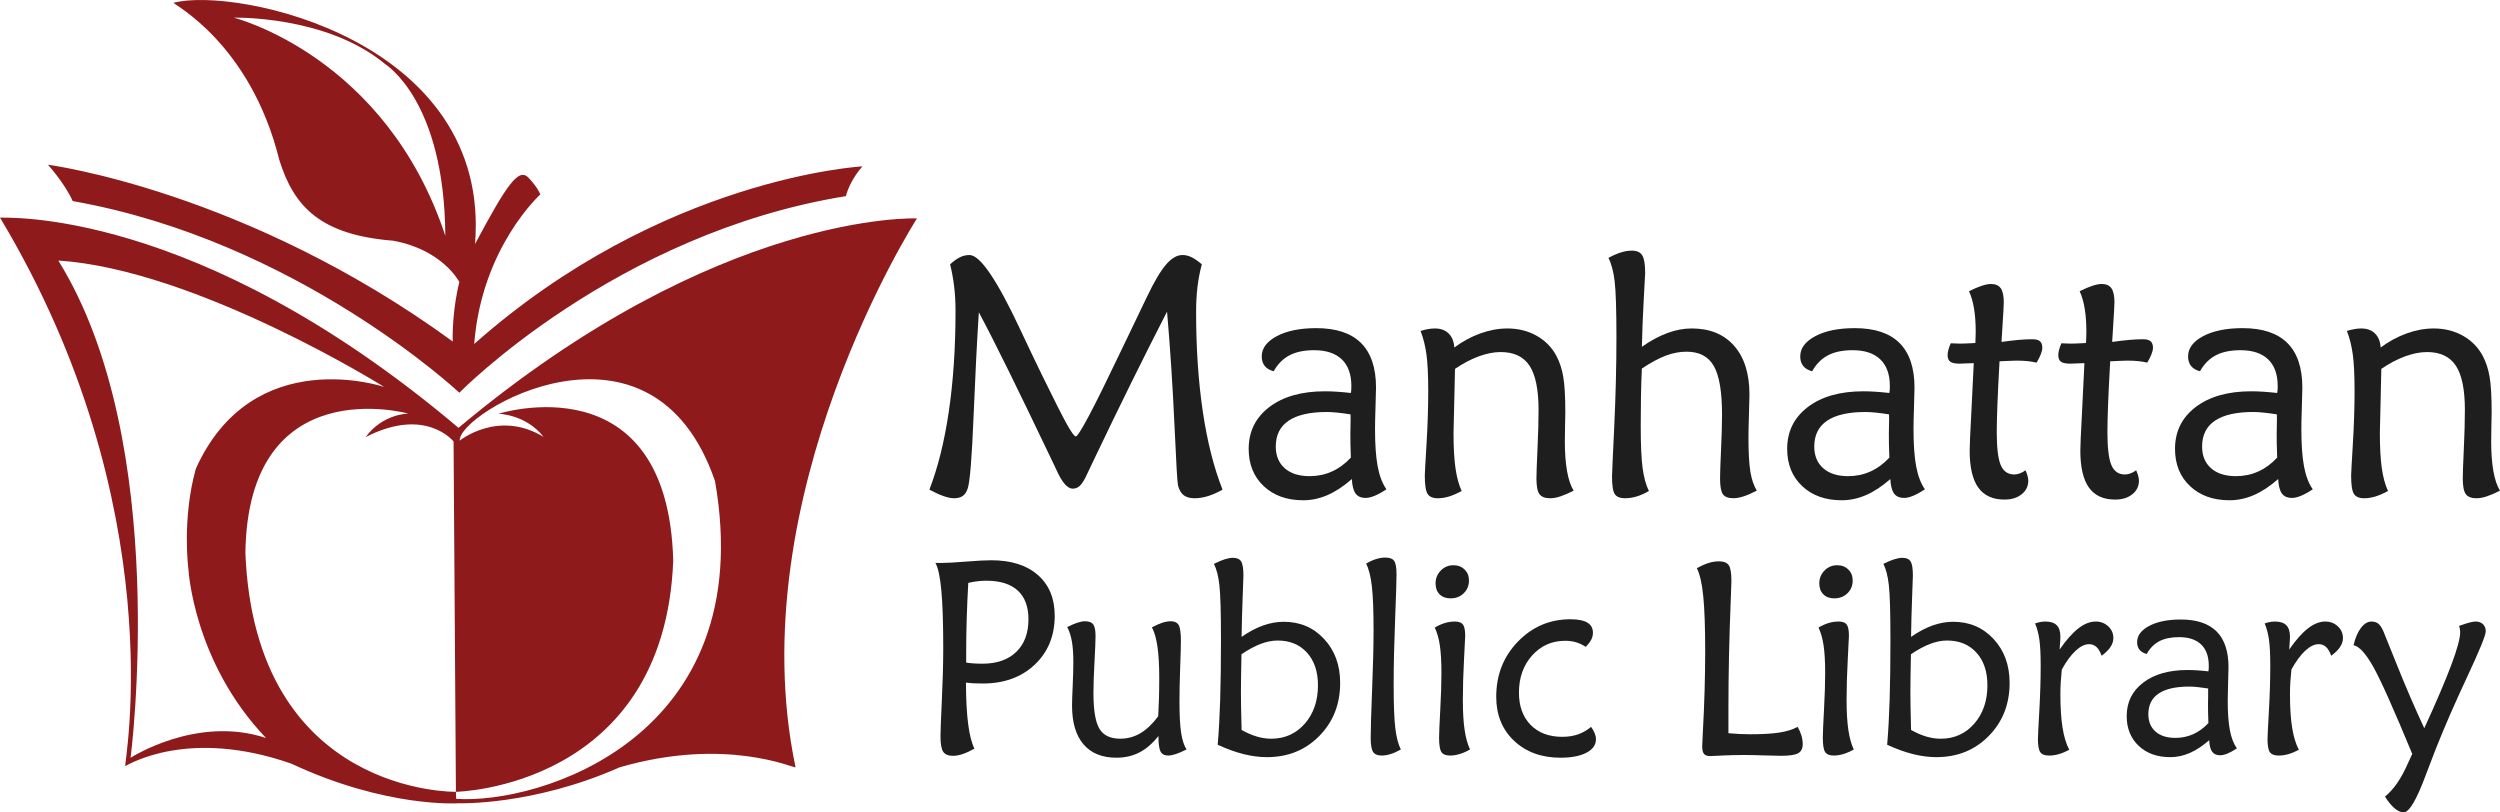 <?xml version="1.0" encoding="UTF-8"?><svg id="uuid-ec7c00cf-0038-4563-82a7-54cdee0c49e1" xmlns="http://www.w3.org/2000/svg" viewBox="0 0 256.652 83.4"><defs><style>.uuid-e794a278-e7ca-487b-a42a-5a4ed372b640{fill:none;}.uuid-e794a278-e7ca-487b-a42a-5a4ed372b640,.uuid-065e815e-6d86-40d7-937e-e914ffc3835a,.uuid-ee9bb136-7c79-4022-b7d8-6c2a04473468{stroke-width:0px;}.uuid-065e815e-6d86-40d7-937e-e914ffc3835a{fill:#8e1a1c;}.uuid-ee9bb136-7c79-4022-b7d8-6c2a04473468{fill:#1e1e1e;}</style></defs><path class="uuid-065e815e-6d86-40d7-937e-e914ffc3835a" d="M48.683,35.314c.762-9.923,6.784-15.35,6.784-15.35,0,0-.17-.594-1.187-1.697-1.016-1.102-2.206.592-5.512,6.784C50.463,4.021,24.09-1.406,17.814.29c0,.17,7.887,4.156,10.855,16.112,1.526,4.92,4.325,7.717,11.703,8.311,5.088.931,6.785,4.239,6.785,4.239,0,0-.765,2.883-.679,6.107C25.192,19.54,4.923,16.912,4.923,16.912c0,0,1.697,1.865,2.545,3.732,23.066,4.07,39.688,19.673,39.688,19.673,0,0,16.028-16.367,39.688-20.183.425-1.697,1.697-3.054,1.697-3.054,0,0-20.537,1.094-39.858,18.234ZM24.005,1.816s9.498-.256,15.519,4.749c.085.084,6.107,3.732,6.192,17.639C39.608,5.717,24.005,1.816,24.005,1.816Z"/><path class="uuid-e794a278-e7ca-487b-a42a-5a4ed372b640" d="M37.53,44.875c1.781-2.418,4.389-2.418,4.389-2.418,0,0-16.472-4.578-16.728,14.311.998,24.911,21.612,24.519,21.612,24.519l-.242-35.968s-2.861-3.625-9.032-.445Z"/><path class="uuid-e794a278-e7ca-487b-a42a-5a4ed372b640" d="M20.103,48.119c5.852-12.974,19.336-8.396,19.336-8.396,0,0-19.253-12.042-33.456-12.976,11.661,18.744,7.421,51.052,7.421,51.052,0,0,6.783-4.408,13.908-2.033-7.463-7.803-7.971-17.344-7.971-17.344,0,0-.679-5.131.762-10.303Z"/><path class="uuid-065e815e-6d86-40d7-937e-e914ffc3835a" d="M94.138,22.423s-20.354-.89-47.066,21.499C19.978,21.024.212,22.423,0,22.338c17.851,29.768,12.726,56.141,12.853,56.311.382-.171,6.489-3.946,17.046-.255,9.795,4.578,17.174,4.071,17.174,4.071,0,0,7.631.254,16.536-3.691,10.94-3.179,17.936.13,18.063,0-5.851-27.857,12.467-56.352,12.467-56.352ZM13.404,77.799s4.24-32.308-7.421-51.052c14.204.934,33.456,12.976,33.456,12.976,0,0-13.484-4.578-19.336,8.396-1.441,5.172-.762,10.303-.762,10.303,0,0,.507,9.54,7.971,17.344-7.125-2.375-13.908,2.033-13.908,2.033ZM46.831,82.005c-.019-.459-.027-.717-.027-.717,0,0-20.614.392-21.612-24.519.255-18.889,16.728-14.311,16.728-14.311,0,0-2.608,0-4.389,2.418,6.171-3.181,9.032.445,9.032.445l.242,35.968s21.396-.393,22.309-23.732c-.543-20.631-17.947-15.08-17.947-15.08,0,0,2.814.043,4.641,2.379-4.663-2.841-8.608.38-8.608.38-.297-2.797,19.717-14.755,26.205,4.157,4.613,26.4-18.178,33.207-26.573,32.614Z"/><path class="uuid-ee9bb136-7c79-4022-b7d8-6c2a04473468" d="M123.38,27.132c-.201.749-.349,1.519-.443,2.308-.096.79-.143,1.651-.143,2.586,0,3.724.229,7.13.687,10.219.458,3.09,1.134,5.765,2.028,8.023-.536.3-1.039.521-1.509.666-.469.144-.927.216-1.374.216-.469,0-.838-.104-1.105-.312-.269-.207-.464-.541-.587-1.003-.067-.276-.19-2.383-.368-6.319-.18-3.937-.431-7.778-.755-11.525-2.335,4.542-4.792,9.517-7.373,14.923-.469,1.003-.793,1.684-.972,2.04-.212.438-.422.75-.629.934-.206.185-.443.277-.712.277-.536,0-1.089-.634-1.659-1.902-.134-.288-.24-.513-.318-.675-1.81-3.792-3.337-6.953-4.583-9.484-1.245-2.53-2.271-4.544-3.075-6.043-.189,2.917-.371,6.493-.544,10.729-.174,4.236-.372,6.683-.595,7.34-.112.357-.279.617-.503.778-.224.162-.525.242-.905.242-.29,0-.645-.072-1.063-.216-.419-.145-.908-.366-1.467-.666.871-2.248,1.536-4.922,1.994-8.023.458-3.101.688-6.542.688-10.323,0-.91-.048-1.755-.143-2.533-.096-.777-.232-1.53-.411-2.256.369-.335.707-.576,1.015-.727.307-.149.634-.225.979-.225,1.084,0,2.821,2.554,5.212,7.66.905,1.925,1.637,3.458,2.195,4.6,1.262,2.582,2.125,4.288,2.589,5.118s.768,1.245.913,1.245c.302,0,1.827-2.882,4.575-8.646,1.14-2.374,2.05-4.271,2.731-5.688.737-1.545,1.388-2.646,1.952-3.303.563-.657,1.125-.985,1.684-.985.324,0,.64.075.947.225.307.15.656.392,1.047.727Z"/><path class="uuid-ee9bb136-7c79-4022-b7d8-6c2a04473468" d="M142.333,50.234c-.436.288-.832.507-1.189.656-.358.15-.671.226-.938.226-.48,0-.83-.153-1.048-.459-.218-.305-.343-.798-.377-1.479-.838.738-1.667,1.286-2.488,1.644-.821.356-1.656.535-2.505.535-1.676,0-3.028-.483-4.056-1.452-1.028-.968-1.542-2.242-1.542-3.821,0-1.787.707-3.219,2.121-4.297,1.413-1.078,3.315-1.617,5.706-1.617.391,0,.807.015,1.248.044.441.028.913.072,1.416.129.022-.104.036-.21.042-.319s.009-.239.009-.39c0-1.198-.327-2.111-.98-2.74-.653-.628-1.601-.942-2.841-.942-1.027,0-1.874.176-2.538.527-.665.352-1.204.896-1.617,1.634-.402-.104-.707-.282-.914-.536-.207-.253-.311-.582-.311-.985,0-.841.517-1.536,1.55-2.084,1.033-.547,2.383-.821,4.047-.821,2.045,0,3.578.511,4.601,1.53,1.021,1.021,1.533,2.545,1.533,4.574,0,.38-.017,1.043-.051,1.988-.033.945-.05,1.706-.05,2.282,0,1.591.092,2.871.276,3.839.185.969.483,1.747.896,2.335ZM138.647,42.539c-.514-.08-.975-.141-1.383-.182-.407-.04-.757-.061-1.047-.061-1.732,0-3.039.297-3.922.891-.882.594-1.323,1.479-1.323,2.654,0,.945.307,1.689.922,2.23.614.542,1.463.812,2.547.812.815,0,1.578-.158,2.287-.475.71-.317,1.36-.793,1.952-1.427-.022-.576-.036-1.047-.042-1.409-.006-.363-.008-.712-.008-1.047,0-.207.005-.532.017-.977.011-.443.011-.781,0-1.012Z"/><path class="uuid-ee9bb136-7c79-4022-b7d8-6c2a04473468" d="M149.371,37.87c-.022,1.269-.053,2.632-.092,4.09s-.059,2.279-.059,2.464c0,1.499.067,2.715.201,3.648s.346,1.712.637,2.335c-.47.253-.899.44-1.29.562-.392.121-.777.182-1.156.182-.515,0-.866-.149-1.056-.449-.19-.3-.285-.928-.285-1.885,0-.208.059-1.277.176-3.208s.176-3.755.176-5.473c0-1.625-.062-2.882-.185-3.77s-.324-1.683-.603-2.387c.245-.08.494-.144.745-.189.252-.046.494-.069.729-.069.592,0,1.061.17,1.407.51.347.341.542.821.587,1.444.838-.623,1.726-1.104,2.664-1.444.938-.34,1.865-.51,2.782-.51,1.116,0,2.119.251,3.008.752.888.502,1.566,1.196,2.036,2.084.323.611.556,1.322.695,2.135.14.813.209,2.05.209,3.71,0,.173-.008.582-.025,1.228-.017.646-.024,1.204-.024,1.677,0,1.188.075,2.208.226,3.061.151.854.377,1.521.679,2.006-.525.266-.98.461-1.365.588-.386.127-.735.19-1.048.19-.525,0-.891-.141-1.098-.424-.206-.282-.31-.815-.31-1.6,0-.473.036-1.489.108-3.052.073-1.562.109-2.891.109-3.985,0-2.087-.308-3.6-.922-4.539s-1.603-1.409-2.966-1.409c-.692,0-1.441.146-2.245.44-.805.294-1.62.724-2.447,1.288Z"/><path class="uuid-ee9bb136-7c79-4022-b7d8-6c2a04473468" d="M169.278,50.407c-.436.253-.854.44-1.257.562s-.799.182-1.189.182c-.514,0-.866-.141-1.056-.424-.19-.282-.285-.885-.285-1.807,0-.219.075-1.92.227-5.102.15-3.182.226-6.247.226-9.198,0-2.836-.062-4.756-.184-5.759-.123-1.003-.335-1.798-.637-2.386.491-.266.93-.455,1.315-.57.385-.115.745-.174,1.08-.174.515,0,.872.159,1.073.476.201.317.302.926.302,1.824,0,.127-.048,1.023-.143,2.689-.096,1.666-.159,3.294-.193,4.885.883-.623,1.752-1.092,2.606-1.409s1.689-.476,2.505-.476c1.865,0,3.32.597,4.365,1.789,1.045,1.193,1.567,2.856,1.567,4.989,0,.403-.018,1.092-.051,2.066-.033.974-.05,1.749-.05,2.325,0,1.557.063,2.729.192,3.52.128.789.349,1.443.662,1.962-.515.266-.967.461-1.357.588-.392.127-.737.19-1.039.19-.525,0-.886-.136-1.081-.406s-.293-.81-.293-1.617c0-.529.033-1.521.101-2.974.066-1.453.101-2.646.101-3.579,0-2.341-.279-4.003-.838-4.989-.559-.985-1.491-1.479-2.799-1.479-.704,0-1.41.133-2.12.398-.709.265-1.533.709-2.472,1.331-.044.923-.075,1.879-.092,2.87-.017.992-.025,2.006-.025,3.044,0,1.913.064,3.349.193,4.306.128.956.343,1.74.645,2.352Z"/><path class="uuid-ee9bb136-7c79-4022-b7d8-6c2a04473468" d="M197.615,50.234c-.436.288-.832.507-1.189.656-.358.15-.671.226-.938.226-.48,0-.83-.153-1.048-.459-.218-.305-.343-.798-.377-1.479-.838.738-1.667,1.286-2.488,1.644-.821.356-1.656.535-2.505.535-1.676,0-3.028-.483-4.056-1.452-1.028-.968-1.542-2.242-1.542-3.821,0-1.787.707-3.219,2.12-4.297s3.315-1.617,5.706-1.617c.391,0,.807.015,1.248.044.441.028.913.072,1.416.129.022-.104.036-.21.042-.319s.009-.239.009-.39c0-1.198-.327-2.111-.98-2.74-.653-.628-1.601-.942-2.841-.942-1.027,0-1.874.176-2.538.527-.665.352-1.204.896-1.617,1.634-.402-.104-.707-.282-.913-.536-.207-.253-.311-.582-.311-.985,0-.841.517-1.536,1.55-2.084,1.033-.547,2.383-.821,4.047-.821,2.045,0,3.578.511,4.601,1.53,1.021,1.021,1.533,2.545,1.533,4.574,0,.38-.017,1.043-.051,1.988-.033.945-.05,1.706-.05,2.282,0,1.591.092,2.871.276,3.839.185.969.483,1.747.896,2.335ZM193.929,42.539c-.514-.08-.975-.141-1.383-.182-.407-.04-.757-.061-1.047-.061-1.732,0-3.039.297-3.922.891-.882.594-1.323,1.479-1.323,2.654,0,.945.307,1.689.922,2.23.614.542,1.463.812,2.547.812.815,0,1.578-.158,2.287-.475.71-.317,1.36-.793,1.952-1.427-.022-.576-.036-1.047-.042-1.409-.006-.363-.008-.712-.008-1.047,0-.207.005-.532.017-.977.011-.443.011-.781,0-1.012Z"/><path class="uuid-ee9bb136-7c79-4022-b7d8-6c2a04473468" d="M202.626,37.282c-.19,0-.452.009-.787.026-.336.018-.554.026-.654.026-.458,0-.779-.066-.963-.199-.185-.133-.277-.36-.277-.684,0-.149.025-.325.076-.527.05-.201.131-.429.243-.683.089,0,.239.006.452.018.212.012.38.017.503.017.29,0,.754-.017,1.391-.052.078,0,.14-.005.185-.017,0-.127.005-.317.017-.571.011-.253.017-.438.017-.553,0-.899-.056-1.692-.168-2.378-.111-.686-.284-1.288-.52-1.807.48-.242.911-.427,1.291-.554.379-.127.703-.19.972-.19.458,0,.79.147.997.441.206.294.31.775.31,1.443,0,.289-.05,1.193-.15,2.715-.033.565-.062,1.015-.084,1.349.647-.092,1.231-.161,1.751-.207s.986-.069,1.399-.069c.369,0,.634.069.796.208.162.138.243.362.243.674,0,.173-.05.389-.15.648s-.246.551-.437.873c-.29-.069-.598-.121-.921-.155-.324-.034-.716-.052-1.173-.052-.079,0-.313.009-.704.025-.392.018-.727.032-1.006.044-.101,1.798-.173,3.279-.218,4.443-.045,1.165-.066,2.115-.066,2.854,0,1.603.136,2.724.41,3.363.273.64.734.959,1.383.959.178,0,.365-.034.561-.104s.395-.179.596-.328c.101.23.173.432.218.604.044.174.066.329.066.468,0,.564-.226,1.028-.679,1.392-.452.363-1.041.545-1.768.545-1.206,0-2.104-.412-2.689-1.236-.587-.824-.88-2.09-.88-3.796,0-.484.056-1.767.168-3.848.111-2.08.195-3.789.251-5.127Z"/><path class="uuid-ee9bb136-7c79-4022-b7d8-6c2a04473468" d="M213.987,37.282c-.19,0-.452.009-.787.026-.336.018-.554.026-.654.026-.458,0-.779-.066-.963-.199-.185-.133-.277-.36-.277-.684,0-.149.025-.325.076-.527.05-.201.131-.429.243-.683.089,0,.239.006.452.018.212.012.38.017.503.017.29,0,.754-.017,1.391-.052.078,0,.14-.005.185-.017,0-.127.005-.317.017-.571.011-.253.017-.438.017-.553,0-.899-.056-1.692-.168-2.378-.111-.686-.284-1.288-.52-1.807.48-.242.911-.427,1.291-.554.379-.127.703-.19.972-.19.458,0,.79.147.997.441.206.294.31.775.31,1.443,0,.289-.05,1.193-.15,2.715-.033.565-.062,1.015-.084,1.349.647-.092,1.231-.161,1.751-.207s.986-.069,1.399-.069c.369,0,.634.069.796.208.162.138.243.362.243.674,0,.173-.05.389-.15.648s-.246.551-.437.873c-.29-.069-.598-.121-.921-.155-.324-.034-.716-.052-1.173-.052-.079,0-.313.009-.704.025-.392.018-.727.032-1.006.044-.101,1.798-.173,3.279-.218,4.443-.045,1.165-.066,2.115-.066,2.854,0,1.603.136,2.724.41,3.363.273.64.734.959,1.383.959.178,0,.365-.034.561-.104s.395-.179.596-.328c.101.23.173.432.218.604.044.174.066.329.066.468,0,.564-.226,1.028-.679,1.392-.452.363-1.041.545-1.768.545-1.206,0-2.104-.412-2.689-1.236-.587-.824-.88-2.09-.88-3.796,0-.484.056-1.767.168-3.848.111-2.08.195-3.789.251-5.127Z"/><path class="uuid-ee9bb136-7c79-4022-b7d8-6c2a04473468" d="M237.431,50.234c-.436.288-.832.507-1.189.656-.358.15-.671.226-.938.226-.48,0-.83-.153-1.048-.459-.218-.305-.343-.798-.377-1.479-.838.738-1.667,1.286-2.488,1.644-.821.356-1.656.535-2.505.535-1.676,0-3.028-.483-4.056-1.452-1.028-.968-1.542-2.242-1.542-3.821,0-1.787.707-3.219,2.12-4.297s3.315-1.617,5.706-1.617c.391,0,.807.015,1.248.044.441.028.913.072,1.416.129.022-.104.036-.21.042-.319s.009-.239.009-.39c0-1.198-.327-2.111-.98-2.74-.653-.628-1.601-.942-2.841-.942-1.027,0-1.874.176-2.538.527-.665.352-1.204.896-1.617,1.634-.402-.104-.707-.282-.913-.536-.207-.253-.311-.582-.311-.985,0-.841.517-1.536,1.55-2.084,1.033-.547,2.383-.821,4.047-.821,2.045,0,3.578.511,4.601,1.53,1.021,1.021,1.533,2.545,1.533,4.574,0,.38-.017,1.043-.051,1.988-.033.945-.05,1.706-.05,2.282,0,1.591.092,2.871.276,3.839.185.969.483,1.747.896,2.335ZM233.744,42.539c-.514-.08-.975-.141-1.383-.182-.407-.04-.757-.061-1.047-.061-1.732,0-3.039.297-3.922.891-.882.594-1.323,1.479-1.323,2.654,0,.945.307,1.689.922,2.23.614.542,1.463.812,2.547.812.815,0,1.578-.158,2.287-.475.71-.317,1.36-.793,1.952-1.427-.022-.576-.036-1.047-.042-1.409-.006-.363-.008-.712-.008-1.047,0-.207.005-.532.017-.977.011-.443.011-.781,0-1.012Z"/><path class="uuid-ee9bb136-7c79-4022-b7d8-6c2a04473468" d="M244.469,37.87c-.022,1.269-.053,2.632-.092,4.09s-.059,2.279-.059,2.464c0,1.499.067,2.715.201,3.648s.346,1.712.637,2.335c-.47.253-.899.44-1.29.562-.392.121-.777.182-1.156.182-.515,0-.866-.149-1.056-.449-.19-.3-.285-.928-.285-1.885,0-.208.059-1.277.176-3.208s.176-3.755.176-5.473c0-1.625-.062-2.882-.185-3.77s-.324-1.683-.603-2.387c.245-.08.494-.144.745-.189.252-.046.494-.069.729-.069.592,0,1.061.17,1.407.51.347.341.542.821.587,1.444.838-.623,1.726-1.104,2.664-1.444.938-.34,1.865-.51,2.782-.51,1.116,0,2.119.251,3.008.752.888.502,1.566,1.196,2.036,2.084.323.611.556,1.322.695,2.135.14.813.209,2.05.209,3.71,0,.173-.008.582-.025,1.228-.017.646-.024,1.204-.024,1.677,0,1.188.075,2.208.226,3.061.151.854.377,1.521.679,2.006-.525.266-.98.461-1.365.588-.386.127-.735.19-1.048.19-.525,0-.891-.141-1.098-.424-.206-.282-.31-.815-.31-1.6,0-.473.036-1.489.108-3.052.073-1.562.109-2.891.109-3.985,0-2.087-.308-3.6-.922-4.539s-1.603-1.409-2.966-1.409c-.692,0-1.441.146-2.245.44-.805.294-1.62.724-2.447,1.288Z"/><path class="uuid-ee9bb136-7c79-4022-b7d8-6c2a04473468" d="M100.034,76.86c-.429.239-.826.422-1.192.546-.366.125-.701.187-1.005.187-.482,0-.817-.138-1.005-.414-.188-.277-.281-.807-.281-1.591,0-.479.047-1.721.141-3.726s.141-3.777.141-5.317c0-2.553-.064-4.53-.194-5.932-.13-1.4-.333-2.341-.609-2.82h.576c.554,0,1.404-.046,2.553-.139,1.147-.092,2.017-.138,2.605-.138,2.037,0,3.632.505,4.784,1.514,1.152,1.01,1.729,2.404,1.729,4.183,0,2.056-.684,3.729-2.05,5.02-1.367,1.29-3.145,1.936-5.333,1.936-.34,0-.648-.007-.925-.021-.277-.014-.545-.039-.804-.076.009,1.751.084,3.176.228,4.272.143,1.097.357,1.936.643,2.517ZM99.19,68.024c.25.037.512.065.784.083.272.019.569.028.891.028,1.474,0,2.629-.403,3.464-1.21s1.253-1.924,1.253-3.354c0-1.29-.366-2.271-1.099-2.944s-1.805-1.01-3.216-1.01c-.277,0-.565.017-.864.049-.3.032-.633.09-.999.173-.071,1.271-.125,2.5-.16,3.685-.036,1.185-.054,2.334-.054,3.449v1.051Z"/><path class="uuid-ee9bb136-7c79-4022-b7d8-6c2a04473468" d="M118.927,75.56c-.607.766-1.259,1.327-1.956,1.687-.696.359-1.482.54-2.358.54-1.474,0-2.602-.459-3.383-1.376-.782-.917-1.173-2.242-1.173-3.976,0-.368.022-1.049.067-2.039.044-.991.066-1.8.066-2.427,0-.839-.049-1.542-.147-2.108-.099-.567-.259-1.062-.482-1.486.402-.203.753-.353,1.052-.45.3-.097.552-.145.758-.145.42,0,.708.108.864.324.156.217.234.616.234,1.196,0,.461-.036,1.344-.107,2.648-.071,1.304-.107,2.376-.107,3.215,0,1.761.206,2.979.616,3.656.411.678,1.121,1.017,2.131,1.017.741,0,1.427-.185,2.057-.553.63-.369,1.244-.949,1.843-1.742.035-.59.062-1.21.08-1.86.019-.649.027-1.361.027-2.136,0-1.254-.061-2.302-.181-3.146-.121-.844-.311-1.51-.57-1.998.402-.212.76-.369,1.072-.471.312-.101.599-.151.857-.151.394,0,.666.129.817.387.152.259.229.816.229,1.673,0,.406-.025,1.298-.074,2.676s-.073,2.556-.073,3.533c0,1.364.056,2.417.167,3.159s.297,1.32.557,1.735c-.447.221-.817.38-1.112.477s-.55.146-.764.146c-.385,0-.648-.136-.791-.408-.143-.271-.215-.804-.215-1.597Z"/><path class="uuid-ee9bb136-7c79-4022-b7d8-6c2a04473468" d="M125.01,76.458c.116-1.346.201-2.89.255-4.632s.081-3.793.081-6.153c0-2.783-.054-4.647-.161-5.593-.107-.944-.295-1.675-.562-2.191.438-.221.812-.38,1.125-.477s.59-.146.831-.146c.402,0,.681.124.837.373s.235.729.235,1.438c0,.138-.027.901-.081,2.288-.054,1.388-.089,2.727-.106,4.017.759-.525,1.493-.915,2.204-1.168.71-.254,1.418-.381,2.125-.381,1.67,0,3.053.591,4.146,1.771,1.095,1.18,1.642,2.682,1.642,4.507,0,2.176-.712,3.989-2.137,5.441-1.426,1.452-3.219,2.178-5.381,2.178-.768,0-1.568-.104-2.399-.312-.83-.207-1.715-.527-2.653-.961ZM127.464,74.938c.544.304,1.067.53,1.567.678s.992.221,1.474.221c1.394,0,2.542-.514,3.444-1.542.901-1.027,1.354-2.343,1.354-3.947,0-1.401-.376-2.517-1.126-3.346-.75-.83-1.756-1.245-3.015-1.245-.555,0-1.135.116-1.743.346-.607.23-1.265.586-1.97,1.065v.083c-.036,1.724-.054,3.01-.054,3.857,0,.442.004.929.014,1.459.009.53.026,1.32.054,2.371Z"/><path class="uuid-ee9bb136-7c79-4022-b7d8-6c2a04473468" d="M143.812,76.943c-.375.212-.726.368-1.052.47s-.632.152-.918.152c-.429,0-.724-.127-.885-.38-.16-.254-.241-.73-.241-1.432,0-.875.05-2.542.147-4.998.099-2.457.147-4.482.147-6.077,0-1.973-.058-3.468-.174-4.486s-.312-1.796-.59-2.33c.357-.212.701-.369,1.032-.471.33-.101.643-.151.938-.151.447,0,.751.115.911.346.161.23.241.7.241,1.41,0,.59-.049,2.139-.147,4.646-.098,2.508-.147,4.715-.147,6.623,0,2.047.056,3.54.168,4.48.111.939.302,1.673.569,2.198Z"/><path class="uuid-ee9bb136-7c79-4022-b7d8-6c2a04473468" d="M150.913,76.943c-.375.212-.732.368-1.072.47-.339.102-.665.152-.978.152-.438,0-.735-.122-.892-.366s-.234-.735-.234-1.473c0-.424.04-1.373.121-2.849.08-1.475.12-2.742.12-3.802,0-1.152-.054-2.088-.161-2.808-.106-.719-.281-1.332-.522-1.839.331-.202.67-.356,1.019-.463s.692-.159,1.032-.159c.41,0,.691.104.844.312.152.207.228.592.228,1.154,0,.147-.04.954-.12,2.42-.08,1.465-.121,2.857-.121,4.176,0,1.235.061,2.258.182,3.069.12.812.306,1.479.556,2.005ZM150.806,59.59c0,.525-.179.963-.536,1.313s-.809.525-1.353.525c-.474,0-.85-.139-1.126-.415-.277-.276-.415-.649-.415-1.12,0-.516.178-.956.535-1.32s.791-.546,1.3-.546c.465,0,.847.147,1.146.442.299.295.448.668.448,1.12Z"/><path class="uuid-ee9bb136-7c79-4022-b7d8-6c2a04473468" d="M162.799,66.407c-.349-.222-.688-.38-1.019-.478-.331-.097-.697-.145-1.099-.145-1.358,0-2.488.502-3.391,1.507s-1.354,2.277-1.354,3.816c0,1.392.4,2.496,1.199,3.312.8.815,1.883,1.224,3.25,1.224.59,0,1.125-.083,1.607-.249s.934-.424,1.354-.774c.161.23.284.452.369.664.084.212.127.415.127.608,0,.58-.326,1.042-.979,1.383s-1.536.512-2.653.512c-1.956,0-3.546-.579-4.77-1.735-1.225-1.157-1.836-2.662-1.836-4.515,0-2.249.741-4.139,2.225-5.669,1.482-1.53,3.282-2.296,5.399-2.296.777,0,1.355.116,1.735.346.38.23.569.581.569,1.051,0,.24-.058.473-.174.698-.116.227-.304.473-.562.74Z"/><path class="uuid-ee9bb136-7c79-4022-b7d8-6c2a04473468" d="M177.444,75.27c.375.036.748.064,1.118.083.371.019.739.027,1.105.027,1.287,0,2.301-.06,3.042-.18s1.354-.313,1.836-.581c.179.313.311.615.396.906.085.29.127.583.127.878,0,.442-.156.751-.469.926-.312.176-.897.263-1.756.263-.304,0-.88-.014-1.729-.041s-1.541-.042-2.076-.042c-.76,0-1.523.019-2.292.056s-1.157.056-1.166.056c-.304,0-.518-.074-.643-.222s-.188-.405-.188-.774c0-.185.021-.663.066-1.438.161-2.922.241-5.697.241-8.324,0-2.47-.066-4.364-.2-5.683-.135-1.318-.354-2.268-.657-2.849.411-.23.802-.405,1.173-.525.37-.119.73-.18,1.078-.18.501,0,.842.132,1.025.395.183.263.274.804.274,1.624,0,.24-.022.876-.066,1.908-.161,3.955-.241,7.688-.241,11.2v2.517Z"/><path class="uuid-ee9bb136-7c79-4022-b7d8-6c2a04473468" d="M190.308,76.943c-.375.212-.732.368-1.072.47-.339.102-.665.152-.978.152-.438,0-.735-.122-.892-.366s-.234-.735-.234-1.473c0-.424.04-1.373.121-2.849.08-1.475.12-2.742.12-3.802,0-1.152-.054-2.088-.161-2.808-.106-.719-.281-1.332-.522-1.839.331-.202.67-.356,1.019-.463s.692-.159,1.032-.159c.41,0,.691.104.844.312.152.207.228.592.228,1.154,0,.147-.04.954-.12,2.42-.08,1.465-.121,2.857-.121,4.176,0,1.235.061,2.258.182,3.069.12.812.306,1.479.556,2.005ZM190.2,59.59c0,.525-.179.963-.536,1.313s-.809.525-1.353.525c-.474,0-.85-.139-1.126-.415-.277-.276-.415-.649-.415-1.12,0-.516.178-.956.535-1.32s.791-.546,1.3-.546c.465,0,.847.147,1.146.442.299.295.448.668.448,1.12Z"/><path class="uuid-ee9bb136-7c79-4022-b7d8-6c2a04473468" d="M193.737,76.458c.116-1.346.201-2.89.255-4.632s.081-3.793.081-6.153c0-2.783-.054-4.647-.161-5.593-.107-.944-.295-1.675-.562-2.191.438-.221.812-.38,1.125-.477s.59-.146.831-.146c.402,0,.681.124.837.373s.235.729.235,1.438c0,.138-.027.901-.081,2.288-.054,1.388-.089,2.727-.106,4.017.759-.525,1.493-.915,2.204-1.168.71-.254,1.418-.381,2.124-.381,1.67,0,3.053.591,4.146,1.771,1.095,1.18,1.642,2.682,1.642,4.507,0,2.176-.712,3.989-2.137,5.441-1.426,1.452-3.219,2.178-5.381,2.178-.768,0-1.567-.104-2.398-.312-.83-.207-1.715-.527-2.653-.961ZM196.191,74.938c.544.304,1.067.53,1.567.678s.991.221,1.474.221c1.394,0,2.542-.514,3.444-1.542.901-1.027,1.354-2.343,1.354-3.947,0-1.401-.376-2.517-1.126-3.346-.75-.83-1.756-1.245-3.015-1.245-.555,0-1.135.116-1.742.346-.607.23-1.265.586-1.97,1.065v.083c-.036,1.724-.054,3.01-.054,3.857,0,.442.004.929.014,1.459.009.53.026,1.32.054,2.371Z"/><path class="uuid-ee9bb136-7c79-4022-b7d8-6c2a04473468" d="M211.44,66.683c.67-.968,1.309-1.688,1.916-2.164.607-.475,1.206-.712,1.796-.712.5,0,.927.164,1.279.491s.529.73.529,1.21c0,.313-.101.62-.302.919-.2.3-.502.597-.904.892-.143-.405-.319-.705-.529-.898s-.462-.29-.757-.29c-.438,0-.897.224-1.38.67-.482.447-.956,1.091-1.421,1.93-.045.414-.08.836-.107,1.265-.026.429-.04.846-.04,1.251,0,1.383.074,2.535.222,3.457s.377,1.678.689,2.268c-.357.193-.708.341-1.052.442s-.681.152-1.012.152c-.438,0-.739-.112-.904-.339-.165-.226-.248-.68-.248-1.362,0-.248.047-1.205.141-2.868.094-1.664.141-3.21.141-4.64,0-1.17-.045-2.069-.134-2.696-.089-.626-.236-1.18-.442-1.659.179-.064.355-.112.529-.145.175-.032.355-.049.543-.049.518,0,.902.127,1.152.38.25.254.375.644.375,1.169,0,.12-.007.283-.02.49-.014.208-.034.486-.061.837Z"/><path class="uuid-ee9bb136-7c79-4022-b7d8-6c2a04473468" d="M229.636,76.832c-.348.23-.665.405-.951.525-.286.119-.536.18-.75.18-.385,0-.663-.122-.838-.367-.174-.244-.274-.638-.302-1.182-.67.59-1.333,1.028-1.989,1.313s-1.324.429-2.003.429c-1.341,0-2.422-.388-3.243-1.161-.822-.774-1.232-1.793-1.232-3.057,0-1.429.564-2.573,1.694-3.436,1.13-.861,2.651-1.293,4.562-1.293.313,0,.646.012.999.035.353.022.73.058,1.132.104.018-.083.029-.168.033-.256.005-.088.007-.191.007-.312,0-.958-.261-1.688-.783-2.191-.522-.502-1.28-.754-2.271-.754-.822,0-1.499.141-2.03.422s-.963.717-1.293,1.307c-.321-.083-.565-.226-.73-.429-.165-.202-.248-.465-.248-.788,0-.673.413-1.228,1.24-1.666.826-.438,1.904-.656,3.235-.656,1.635,0,2.861.407,3.679,1.224.817.815,1.226,2.034,1.226,3.657,0,.304-.013.834-.04,1.59-.026.756-.04,1.364-.04,1.825,0,1.272.073,2.295.221,3.069s.387,1.396.717,1.867ZM226.689,70.679c-.411-.064-.779-.113-1.105-.146s-.605-.048-.838-.048c-1.385,0-2.43.237-3.136.712-.705.475-1.059,1.182-1.059,2.122,0,.756.246,1.351.737,1.784s1.17.649,2.037.649c.651,0,1.262-.126,1.829-.38.566-.254,1.087-.634,1.561-1.141-.018-.461-.029-.837-.033-1.127-.005-.291-.007-.569-.007-.837,0-.166.005-.426.014-.781.009-.354.009-.624,0-.809Z"/><path class="uuid-ee9bb136-7c79-4022-b7d8-6c2a04473468" d="M235.01,66.683c.67-.968,1.309-1.688,1.916-2.164.607-.475,1.206-.712,1.796-.712.5,0,.927.164,1.279.491s.529.73.529,1.21c0,.313-.101.62-.302.919-.2.3-.502.597-.904.892-.143-.405-.319-.705-.529-.898s-.462-.29-.757-.29c-.438,0-.897.224-1.38.67-.482.447-.956,1.091-1.421,1.93-.045.414-.08.836-.107,1.265-.026.429-.04.846-.04,1.251,0,1.383.074,2.535.222,3.457s.377,1.678.689,2.268c-.357.193-.708.341-1.052.442s-.681.152-1.012.152c-.438,0-.739-.112-.904-.339-.165-.226-.248-.68-.248-1.362,0-.248.047-1.205.141-2.868.094-1.664.141-3.21.141-4.64,0-1.17-.045-2.069-.134-2.696-.089-.626-.236-1.18-.442-1.659.179-.064.355-.112.529-.145.175-.032.355-.049.543-.049.518,0,.902.127,1.152.38.25.254.375.644.375,1.169,0,.12-.007.283-.02.49-.014.208-.034.486-.061.837Z"/><path class="uuid-ee9bb136-7c79-4022-b7d8-6c2a04473468" d="M244.844,81.782c.456-.378.873-.841,1.253-1.39.38-.548.748-1.228,1.105-2.039l.442-.954c-1.921-4.646-3.263-7.642-4.026-8.987s-1.432-2.069-2.003-2.171c.178-.756.433-1.351.764-1.783.33-.434.688-.65,1.071-.65.277,0,.505.067.684.2.179.134.353.381.522.74.045.092.514,1.256,1.407,3.491s1.831,4.408,2.814,6.52c1.232-2.683,2.154-4.84,2.767-6.472.611-1.631.918-2.756.918-3.373,0-.12-.012-.235-.033-.346-.022-.11-.047-.217-.074-.318.062-.019.161-.051.295-.097.652-.23,1.116-.346,1.394-.346.321,0,.576.093.764.276.188.185.281.429.281.733,0,.396-.632,1.944-1.896,4.646-1.265,2.701-2.343,5.176-3.236,7.425-.268.673-.612,1.571-1.032,2.696-.946,2.544-1.701,3.816-2.264,3.816-.295,0-.608-.141-.938-.422s-.656-.68-.979-1.196Z"/></svg>